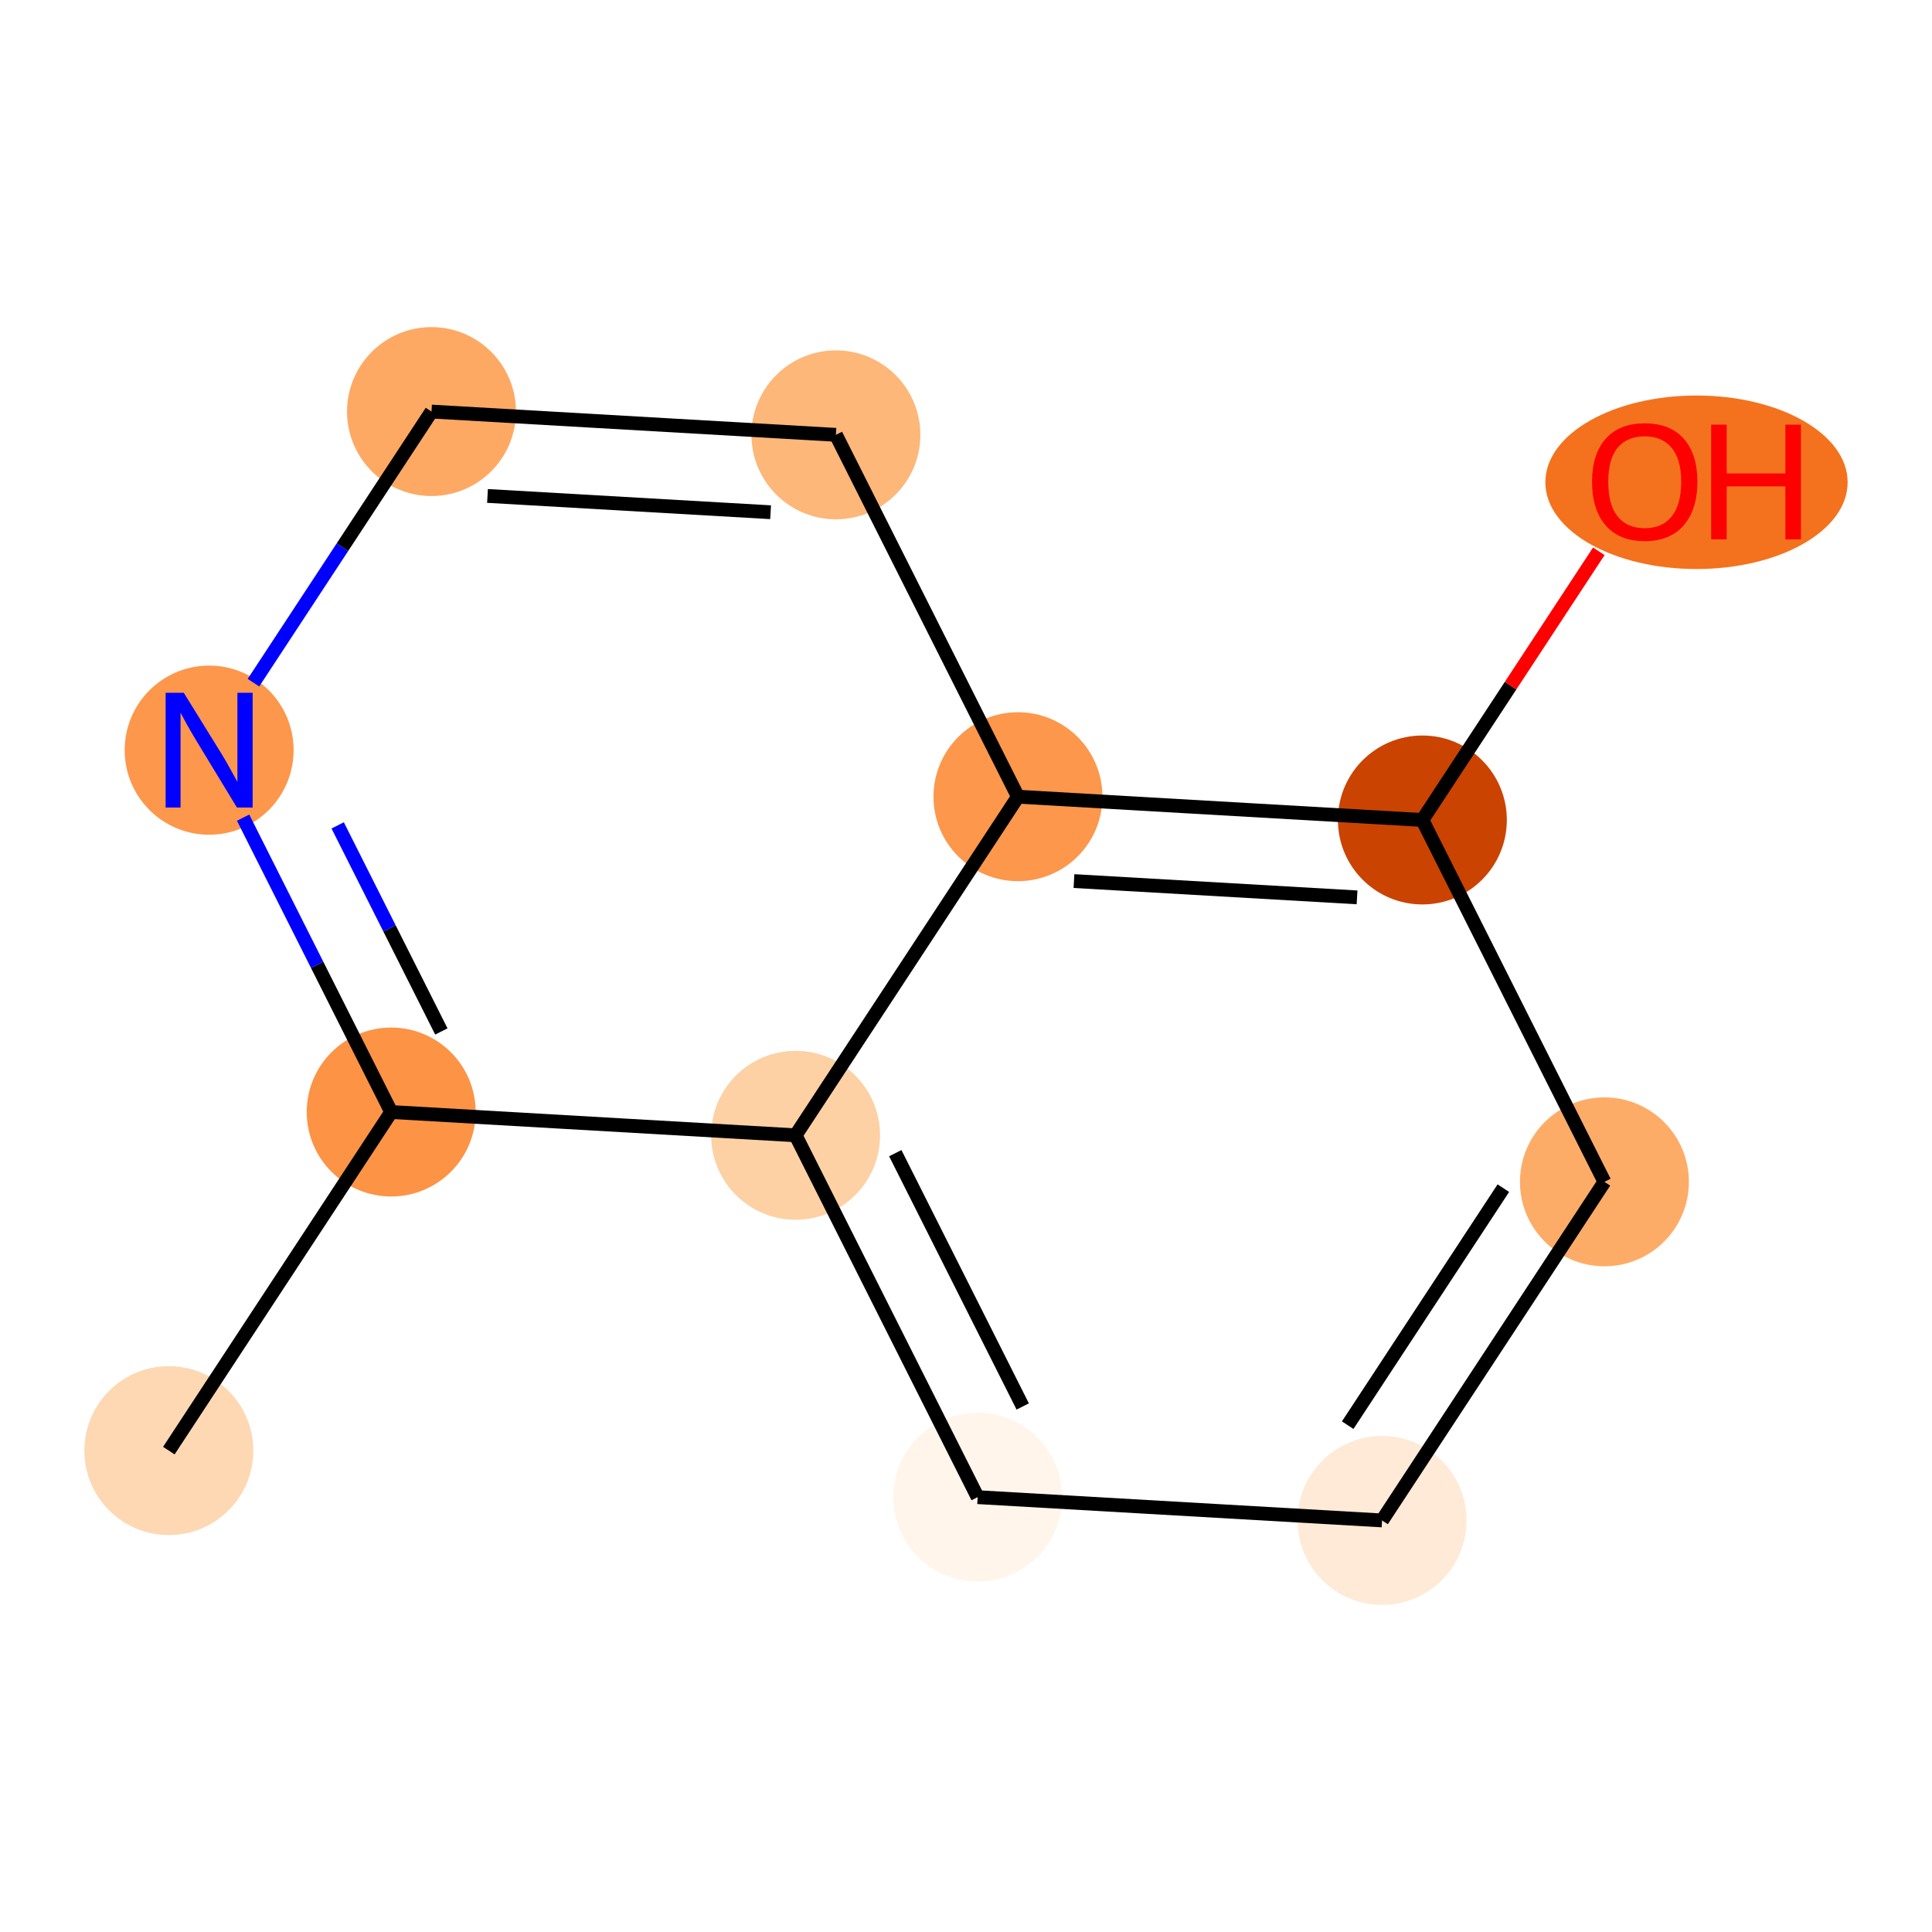 <?xml version='1.0' encoding='iso-8859-1'?>
<svg version='1.1' baseProfile='full'
              xmlns='http://www.w3.org/2000/svg'
                      xmlns:rdkit='http://www.rdkit.org/xml'
                      xmlns:xlink='http://www.w3.org/1999/xlink'
                  xml:space='preserve'
width='280px' height='280px' viewBox='0 0 280 280'>
<!-- END OF HEADER -->
<rect style='opacity:1.0;fill:#FFFFFF;stroke:none' width='280' height='280' x='0' y='0'> </rect>
<ellipse cx='24.469' cy='210.235' rx='11.741' ry='11.741'  style='fill:#FDD8B3;fill-rule:evenodd;stroke:#FDD8B3;stroke-width:1.0px;stroke-linecap:butt;stroke-linejoin:miter;stroke-opacity:1' />
<ellipse cx='56.694' cy='161.163' rx='11.741' ry='11.741'  style='fill:#FD9345;fill-rule:evenodd;stroke:#FD9345;stroke-width:1.0px;stroke-linecap:butt;stroke-linejoin:miter;stroke-opacity:1' />
<ellipse cx='30.31' cy='108.719' rx='11.741' ry='11.756'  style='fill:#FD974B;fill-rule:evenodd;stroke:#FD974B;stroke-width:1.0px;stroke-linecap:butt;stroke-linejoin:miter;stroke-opacity:1' />
<ellipse cx='62.536' cy='59.648' rx='11.741' ry='11.741'  style='fill:#FDA964;fill-rule:evenodd;stroke:#FDA964;stroke-width:1.0px;stroke-linecap:butt;stroke-linejoin:miter;stroke-opacity:1' />
<ellipse cx='121.146' cy='63.02' rx='11.741' ry='11.741'  style='fill:#FDB779;fill-rule:evenodd;stroke:#FDB779;stroke-width:1.0px;stroke-linecap:butt;stroke-linejoin:miter;stroke-opacity:1' />
<ellipse cx='147.53' cy='115.464' rx='11.741' ry='11.741'  style='fill:#FD974B;fill-rule:evenodd;stroke:#FD974B;stroke-width:1.0px;stroke-linecap:butt;stroke-linejoin:miter;stroke-opacity:1' />
<ellipse cx='206.14' cy='118.837' rx='11.741' ry='11.741'  style='fill:#CB4301;fill-rule:evenodd;stroke:#CB4301;stroke-width:1.0px;stroke-linecap:butt;stroke-linejoin:miter;stroke-opacity:1' />
<ellipse cx='245.869' cy='69.895' rx='21.404' ry='12.072'  style='fill:#F4721D;fill-rule:evenodd;stroke:#F4721D;stroke-width:1.0px;stroke-linecap:butt;stroke-linejoin:miter;stroke-opacity:1' />
<ellipse cx='232.525' cy='171.281' rx='11.741' ry='11.741'  style='fill:#FDAC68;fill-rule:evenodd;stroke:#FDAC68;stroke-width:1.0px;stroke-linecap:butt;stroke-linejoin:miter;stroke-opacity:1' />
<ellipse cx='200.299' cy='220.353' rx='11.741' ry='11.741'  style='fill:#FEEAD6;fill-rule:evenodd;stroke:#FEEAD6;stroke-width:1.0px;stroke-linecap:butt;stroke-linejoin:miter;stroke-opacity:1' />
<ellipse cx='141.689' cy='216.98' rx='11.741' ry='11.741'  style='fill:#FFF5EB;fill-rule:evenodd;stroke:#FFF5EB;stroke-width:1.0px;stroke-linecap:butt;stroke-linejoin:miter;stroke-opacity:1' />
<ellipse cx='115.305' cy='164.536' rx='11.741' ry='11.741'  style='fill:#FDD1A4;fill-rule:evenodd;stroke:#FDD1A4;stroke-width:1.0px;stroke-linecap:butt;stroke-linejoin:miter;stroke-opacity:1' />
<path class='bond-0 atom-0 atom-1' d='M 24.469,210.235 L 56.694,161.163' style='fill:none;fill-rule:evenodd;stroke:#000000;stroke-width:2.0px;stroke-linecap:butt;stroke-linejoin:miter;stroke-opacity:1' />
<path class='bond-1 atom-1 atom-2' d='M 56.694,161.163 L 45.963,139.831' style='fill:none;fill-rule:evenodd;stroke:#000000;stroke-width:2.0px;stroke-linecap:butt;stroke-linejoin:miter;stroke-opacity:1' />
<path class='bond-1 atom-1 atom-2' d='M 45.963,139.831 L 35.231,118.5' style='fill:none;fill-rule:evenodd;stroke:#0000FF;stroke-width:2.0px;stroke-linecap:butt;stroke-linejoin:miter;stroke-opacity:1' />
<path class='bond-1 atom-1 atom-2' d='M 63.964,149.487 L 56.452,134.554' style='fill:none;fill-rule:evenodd;stroke:#000000;stroke-width:2.0px;stroke-linecap:butt;stroke-linejoin:miter;stroke-opacity:1' />
<path class='bond-1 atom-1 atom-2' d='M 56.452,134.554 L 48.939,119.622' style='fill:none;fill-rule:evenodd;stroke:#0000FF;stroke-width:2.0px;stroke-linecap:butt;stroke-linejoin:miter;stroke-opacity:1' />
<path class='bond-11 atom-11 atom-1' d='M 115.305,164.536 L 56.694,161.163' style='fill:none;fill-rule:evenodd;stroke:#000000;stroke-width:2.0px;stroke-linecap:butt;stroke-linejoin:miter;stroke-opacity:1' />
<path class='bond-2 atom-2 atom-3' d='M 36.733,98.938 L 49.635,79.293' style='fill:none;fill-rule:evenodd;stroke:#0000FF;stroke-width:2.0px;stroke-linecap:butt;stroke-linejoin:miter;stroke-opacity:1' />
<path class='bond-2 atom-2 atom-3' d='M 49.635,79.293 L 62.536,59.648' style='fill:none;fill-rule:evenodd;stroke:#000000;stroke-width:2.0px;stroke-linecap:butt;stroke-linejoin:miter;stroke-opacity:1' />
<path class='bond-3 atom-3 atom-4' d='M 62.536,59.648 L 121.146,63.02' style='fill:none;fill-rule:evenodd;stroke:#000000;stroke-width:2.0px;stroke-linecap:butt;stroke-linejoin:miter;stroke-opacity:1' />
<path class='bond-3 atom-3 atom-4' d='M 70.653,71.875 L 111.68,74.236' style='fill:none;fill-rule:evenodd;stroke:#000000;stroke-width:2.0px;stroke-linecap:butt;stroke-linejoin:miter;stroke-opacity:1' />
<path class='bond-4 atom-4 atom-5' d='M 121.146,63.02 L 147.53,115.464' style='fill:none;fill-rule:evenodd;stroke:#000000;stroke-width:2.0px;stroke-linecap:butt;stroke-linejoin:miter;stroke-opacity:1' />
<path class='bond-5 atom-5 atom-6' d='M 147.53,115.464 L 206.14,118.837' style='fill:none;fill-rule:evenodd;stroke:#000000;stroke-width:2.0px;stroke-linecap:butt;stroke-linejoin:miter;stroke-opacity:1' />
<path class='bond-5 atom-5 atom-6' d='M 155.647,127.692 L 196.674,130.053' style='fill:none;fill-rule:evenodd;stroke:#000000;stroke-width:2.0px;stroke-linecap:butt;stroke-linejoin:miter;stroke-opacity:1' />
<path class='bond-12 atom-11 atom-5' d='M 115.305,164.536 L 147.53,115.464' style='fill:none;fill-rule:evenodd;stroke:#000000;stroke-width:2.0px;stroke-linecap:butt;stroke-linejoin:miter;stroke-opacity:1' />
<path class='bond-6 atom-6 atom-7' d='M 206.14,118.837 L 218.926,99.368' style='fill:none;fill-rule:evenodd;stroke:#000000;stroke-width:2.0px;stroke-linecap:butt;stroke-linejoin:miter;stroke-opacity:1' />
<path class='bond-6 atom-6 atom-7' d='M 218.926,99.368 L 231.712,79.898' style='fill:none;fill-rule:evenodd;stroke:#FF0000;stroke-width:2.0px;stroke-linecap:butt;stroke-linejoin:miter;stroke-opacity:1' />
<path class='bond-7 atom-6 atom-8' d='M 206.14,118.837 L 232.525,171.281' style='fill:none;fill-rule:evenodd;stroke:#000000;stroke-width:2.0px;stroke-linecap:butt;stroke-linejoin:miter;stroke-opacity:1' />
<path class='bond-8 atom-8 atom-9' d='M 232.525,171.281 L 200.299,220.353' style='fill:none;fill-rule:evenodd;stroke:#000000;stroke-width:2.0px;stroke-linecap:butt;stroke-linejoin:miter;stroke-opacity:1' />
<path class='bond-8 atom-8 atom-9' d='M 217.877,172.197 L 195.318,206.547' style='fill:none;fill-rule:evenodd;stroke:#000000;stroke-width:2.0px;stroke-linecap:butt;stroke-linejoin:miter;stroke-opacity:1' />
<path class='bond-9 atom-9 atom-10' d='M 200.299,220.353 L 141.689,216.98' style='fill:none;fill-rule:evenodd;stroke:#000000;stroke-width:2.0px;stroke-linecap:butt;stroke-linejoin:miter;stroke-opacity:1' />
<path class='bond-10 atom-10 atom-11' d='M 141.689,216.98 L 115.305,164.536' style='fill:none;fill-rule:evenodd;stroke:#000000;stroke-width:2.0px;stroke-linecap:butt;stroke-linejoin:miter;stroke-opacity:1' />
<path class='bond-10 atom-10 atom-11' d='M 148.22,203.836 L 129.751,167.126' style='fill:none;fill-rule:evenodd;stroke:#000000;stroke-width:2.0px;stroke-linecap:butt;stroke-linejoin:miter;stroke-opacity:1' />
<path  class='atom-2' d='M 26.635 100.406
L 32.083 109.212
Q 32.623 110.081, 33.492 111.654
Q 34.361 113.228, 34.408 113.322
L 34.408 100.406
L 36.615 100.406
L 36.615 117.032
L 34.338 117.032
L 28.49 107.404
Q 27.809 106.277, 27.081 104.985
Q 26.377 103.694, 26.166 103.294
L 26.166 117.032
L 24.005 117.032
L 24.005 100.406
L 26.635 100.406
' fill='#0000FF'/>
<path  class='atom-7' d='M 230.734 69.812
Q 230.734 65.82, 232.707 63.589
Q 234.68 61.359, 238.366 61.359
Q 242.053 61.359, 244.026 63.589
Q 245.998 65.82, 245.998 69.812
Q 245.998 73.851, 244.002 76.153
Q 242.006 78.431, 238.366 78.431
Q 234.703 78.431, 232.707 76.153
Q 230.734 73.875, 230.734 69.812
M 238.366 76.552
Q 240.902 76.552, 242.264 74.861
Q 243.65 73.147, 243.65 69.812
Q 243.65 66.548, 242.264 64.904
Q 240.902 63.237, 238.366 63.237
Q 235.83 63.237, 234.445 64.881
Q 233.083 66.525, 233.083 69.812
Q 233.083 73.17, 234.445 74.861
Q 235.83 76.552, 238.366 76.552
' fill='#FF0000'/>
<path  class='atom-7' d='M 247.994 61.546
L 250.249 61.546
L 250.249 68.615
L 258.749 68.615
L 258.749 61.546
L 261.004 61.546
L 261.004 78.172
L 258.749 78.172
L 258.749 70.493
L 250.249 70.493
L 250.249 78.172
L 247.994 78.172
L 247.994 61.546
' fill='#FF0000'/>
</svg>

